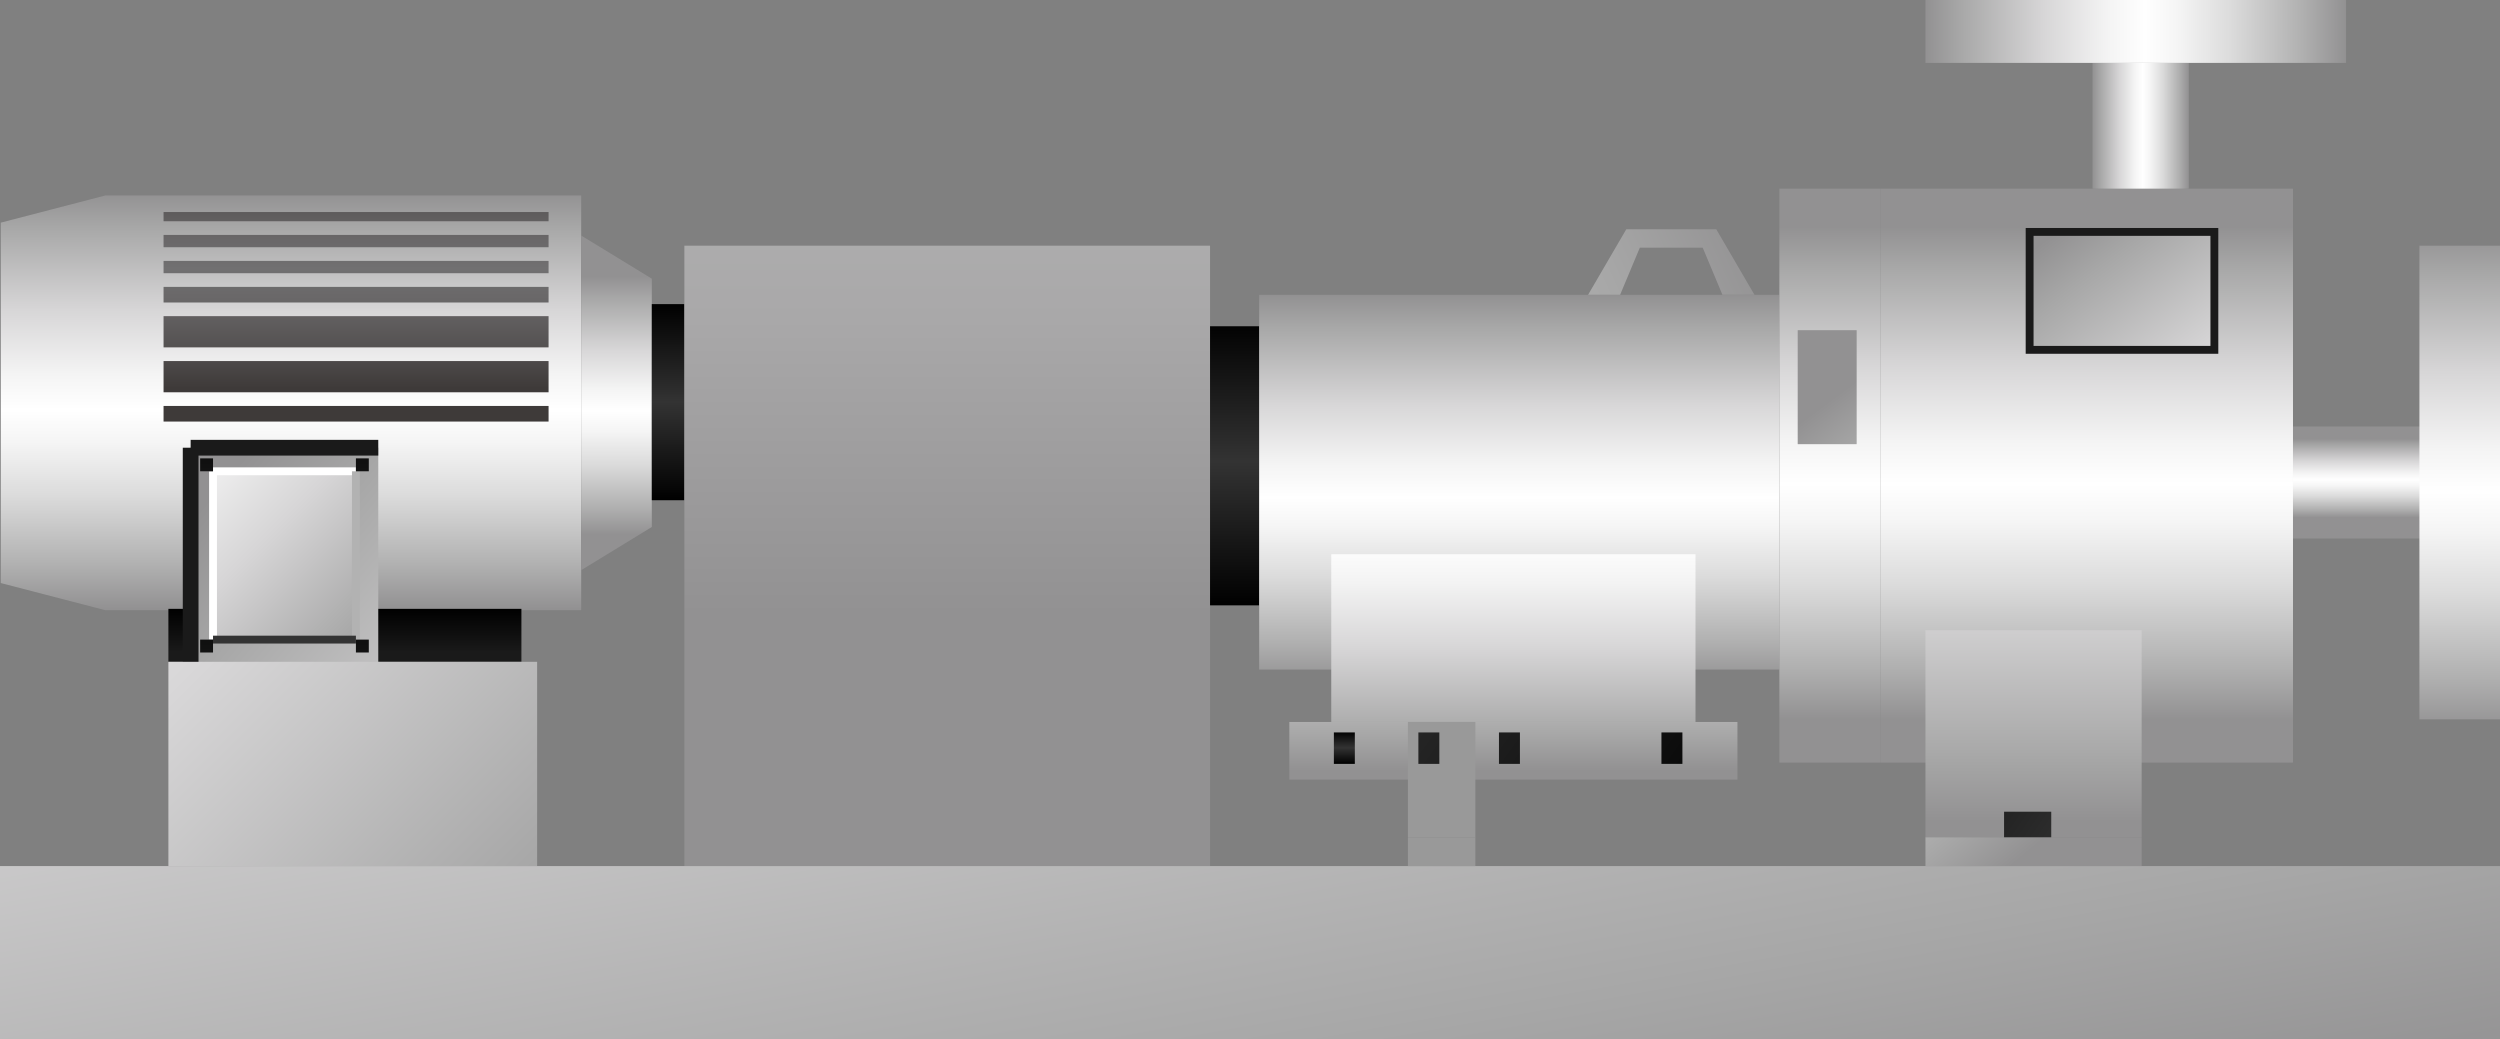 <?xml version="1.0" encoding="utf-8"?>
<!-- Generator: Adobe Illustrator 15.0.0, SVG Export Plug-In . SVG Version: 6.00 Build 0)  -->
<!DOCTYPE svg PUBLIC "-//W3C//DTD SVG 1.0//EN" "http://www.w3.org/TR/2001/REC-SVG-20010904/DTD/svg10.dtd">
<svg version="1.0" id="_x37_1" xmlns="http://www.w3.org/2000/svg" xmlns:xlink="http://www.w3.org/1999/xlink" x="0px" y="0px"
	 width="159px" height="66.083px" viewBox="0 0 159 66.083" enable-background="new 0 0 159 66.083" xml:space="preserve">
<rect x="0" y="0" width="159" height="66.083" fill="#808080" stroke="none"/>
<g>
	<g>
		<linearGradient id="SVGID_1_" gradientUnits="userSpaceOnUse" x1="18.506" y1="12.266" x2="18.506" y2="38.726">
			<stop  offset="0" style="stop-color:#929192"/>
			<stop  offset="0.082" style="stop-color:#A7A7A7"/>
			<stop  offset="0.282" style="stop-color:#D7D6D7"/>
			<stop  offset="0.436" style="stop-color:#F4F4F4"/>
			<stop  offset="0.522" style="stop-color:#FFFFFF"/>
			<stop  offset="0.599" style="stop-color:#F5F5F5"/>
			<stop  offset="0.728" style="stop-color:#DBDBDB"/>
			<stop  offset="0.892" style="stop-color:#B1B1B1"/>
			<stop  offset="1" style="stop-color:#929192"/>
		</linearGradient>
		<polygon fill="url(#SVGID_1_)" points="36.963,38.81 6.698,38.81 0.049,37.082 0.049,14.16 6.698,12.432 36.963,12.432 		"/>
		<linearGradient id="SVGID_2_" gradientUnits="userSpaceOnUse" x1="39.209" y1="17.601" x2="39.209" y2="33.994">
			<stop  offset="0" style="stop-color:#929192"/>
			<stop  offset="0.082" style="stop-color:#A7A7A7"/>
			<stop  offset="0.282" style="stop-color:#D7D6D7"/>
			<stop  offset="0.436" style="stop-color:#F4F4F4"/>
			<stop  offset="0.522" style="stop-color:#FFFFFF"/>
			<stop  offset="0.599" style="stop-color:#F5F5F5"/>
			<stop  offset="0.728" style="stop-color:#DBDBDB"/>
			<stop  offset="0.892" style="stop-color:#B1B1B1"/>
			<stop  offset="1" style="stop-color:#929192"/>
		</linearGradient>
		<polygon fill="url(#SVGID_2_)" points="36.963,36.262 41.454,33.518 41.454,17.724 36.963,14.98 		"/>
		<g>
			<linearGradient id="SVGID_3_" gradientUnits="userSpaceOnUse" x1="22.646" y1="9.494" x2="22.646" y2="24.696">
				<stop  offset="0" style="stop-color:#3E3A39"/>
				<stop  offset="0.16" style="stop-color:#535050"/>
				<stop  offset="0.37" style="stop-color:#696768"/>
				<stop  offset="0.5" style="stop-color:#717071"/>
				<stop  offset="0.629" style="stop-color:#696768"/>
				<stop  offset="0.84" style="stop-color:#535050"/>
				<stop  offset="1" style="stop-color:#3E3A39"/>
			</linearGradient>
			<rect x="10.402" y="20.107" fill="url(#SVGID_3_)" width="24.487" height="1.986"/>
			<linearGradient id="SVGID_4_" gradientUnits="userSpaceOnUse" x1="22.646" y1="9.491" x2="22.646" y2="24.696">
				<stop  offset="0" style="stop-color:#3E3A39"/>
				<stop  offset="0.16" style="stop-color:#535050"/>
				<stop  offset="0.37" style="stop-color:#696768"/>
				<stop  offset="0.5" style="stop-color:#717071"/>
				<stop  offset="0.629" style="stop-color:#696768"/>
				<stop  offset="0.84" style="stop-color:#535050"/>
				<stop  offset="1" style="stop-color:#3E3A39"/>
			</linearGradient>
			<rect x="10.402" y="22.963" fill="url(#SVGID_4_)" width="24.487" height="1.986"/>
			<linearGradient id="SVGID_5_" gradientUnits="userSpaceOnUse" x1="22.646" y1="9.496" x2="22.646" y2="24.696">
				<stop  offset="0" style="stop-color:#3E3A39"/>
				<stop  offset="0.16" style="stop-color:#535050"/>
				<stop  offset="0.37" style="stop-color:#696768"/>
				<stop  offset="0.5" style="stop-color:#717071"/>
				<stop  offset="0.629" style="stop-color:#696768"/>
				<stop  offset="0.84" style="stop-color:#535050"/>
				<stop  offset="1" style="stop-color:#3E3A39"/>
			</linearGradient>
			<rect x="10.402" y="18.246" fill="url(#SVGID_5_)" width="24.487" height="0.993"/>
			<linearGradient id="SVGID_6_" gradientUnits="userSpaceOnUse" x1="22.646" y1="9.496" x2="22.646" y2="24.696">
				<stop  offset="0" style="stop-color:#3E3A39"/>
				<stop  offset="0.16" style="stop-color:#535050"/>
				<stop  offset="0.37" style="stop-color:#696768"/>
				<stop  offset="0.5" style="stop-color:#717071"/>
				<stop  offset="0.629" style="stop-color:#696768"/>
				<stop  offset="0.84" style="stop-color:#535050"/>
				<stop  offset="1" style="stop-color:#3E3A39"/>
			</linearGradient>
			<rect x="10.402" y="25.818" fill="url(#SVGID_6_)" width="24.487" height="0.993"/>
			<linearGradient id="SVGID_7_" gradientUnits="userSpaceOnUse" x1="22.646" y1="9.5" x2="22.646" y2="24.691">
				<stop  offset="0" style="stop-color:#3E3A39"/>
				<stop  offset="0.16" style="stop-color:#535050"/>
				<stop  offset="0.37" style="stop-color:#696768"/>
				<stop  offset="0.5" style="stop-color:#717071"/>
				<stop  offset="0.629" style="stop-color:#696768"/>
				<stop  offset="0.84" style="stop-color:#535050"/>
				<stop  offset="1" style="stop-color:#3E3A39"/>
			</linearGradient>
			<rect x="10.402" y="16.594" fill="url(#SVGID_7_)" width="24.487" height="0.782"/>
			<linearGradient id="SVGID_8_" gradientUnits="userSpaceOnUse" x1="22.646" y1="9.497" x2="22.646" y2="24.694">
				<stop  offset="0" style="stop-color:#3E3A39"/>
				<stop  offset="0.16" style="stop-color:#535050"/>
				<stop  offset="0.37" style="stop-color:#696768"/>
				<stop  offset="0.5" style="stop-color:#717071"/>
				<stop  offset="0.629" style="stop-color:#696768"/>
				<stop  offset="0.84" style="stop-color:#535050"/>
				<stop  offset="1" style="stop-color:#3E3A39"/>
			</linearGradient>
			<rect x="10.402" y="14.941" fill="url(#SVGID_8_)" width="24.487" height="0.783"/>
			<linearGradient id="SVGID_9_" gradientUnits="userSpaceOnUse" x1="22.646" y1="9.495" x2="22.646" y2="24.698">
				<stop  offset="0" style="stop-color:#3E3A39"/>
				<stop  offset="0.16" style="stop-color:#535050"/>
				<stop  offset="0.37" style="stop-color:#696768"/>
				<stop  offset="0.5" style="stop-color:#717071"/>
				<stop  offset="0.629" style="stop-color:#696768"/>
				<stop  offset="0.84" style="stop-color:#535050"/>
				<stop  offset="1" style="stop-color:#3E3A39"/>
			</linearGradient>
			<rect x="10.402" y="13.485" fill="url(#SVGID_9_)" width="24.487" height="0.586"/>
		</g>
		<linearGradient id="SVGID_10_" gradientUnits="userSpaceOnUse" x1="21.936" y1="38.723" x2="21.936" y2="41.487">
			<stop  offset="0" style="stop-color:#000000"/>
			<stop  offset="1" style="stop-color:#1A1A1A"/>
		</linearGradient>
		<rect x="10.71" y="38.723" fill="url(#SVGID_10_)" width="22.452" height="3.368"/>
		<g>
			<g>
				<linearGradient id="SVGID_11_" gradientUnits="userSpaceOnUse" x1="13.521" y1="31.456" x2="45.717" y2="58.713">
					<stop  offset="0" style="stop-color:#929192"/>
					<stop  offset="0.158" style="stop-color:#A7A7A7"/>
					<stop  offset="0.541" style="stop-color:#D7D6D7"/>
					<stop  offset="0.834" style="stop-color:#F4F4F4"/>
					<stop  offset="1" style="stop-color:#FFFFFF"/>
				</linearGradient>
				<rect x="12.125" y="28.475" fill="url(#SVGID_11_)" width="11.933" height="13.703"/>
				<linearGradient id="SVGID_12_" gradientUnits="userSpaceOnUse" x1="25.321" y1="42.555" x2="9.629" y2="26.864">
					<stop  offset="0" style="stop-color:#929192"/>
					<stop  offset="0.158" style="stop-color:#A7A7A7"/>
					<stop  offset="0.541" style="stop-color:#D7D6D7"/>
					<stop  offset="0.834" style="stop-color:#F4F4F4"/>
					<stop  offset="1" style="stop-color:#FFFFFF"/>
				</linearGradient>
				<rect x="13.548" y="29.974" fill="url(#SVGID_12_)" width="9.088" height="10.705"/>
				<g>
					<line fill="none" stroke="#FFFFFF" stroke-width="0.5" x1="13.548" y1="29.974" x2="13.548" y2="40.679"/>
					<line fill="none" stroke="#FFFFFF" stroke-width="0.5" x1="13.548" y1="29.974" x2="22.636" y2="29.974"/>
				</g>
				<g>
					<line fill="none" stroke="#B2B2B2" stroke-width="0.5" x1="22.636" y1="40.679" x2="22.636" y2="29.974"/>
					<line fill="none" stroke="#333333" stroke-width="0.5" x1="22.636" y1="40.679" x2="13.548" y2="40.679"/>
				</g>
				<g>
					<line fill="none" stroke="#1A1A1A" x1="12.125" y1="28.475" x2="12.125" y2="42.178"/>
					<line fill="none" stroke="#1A1A1A" x1="12.125" y1="28.475" x2="24.058" y2="28.475"/>
				</g>
			</g>
			<g>
				<linearGradient id="SVGID_13_" gradientUnits="userSpaceOnUse" x1="13.138" y1="40.02" x2="13.138" y2="24.583">
					<stop  offset="0" style="stop-color:#000000"/>
					<stop  offset="0.5" style="stop-color:#1A1A1A"/>
					<stop  offset="1" style="stop-color:#000000"/>
				</linearGradient>
				<rect x="12.729" y="29.153" fill="url(#SVGID_13_)" width="0.819" height="0.82"/>
				<linearGradient id="SVGID_14_" gradientUnits="userSpaceOnUse" x1="23.046" y1="40.02" x2="23.046" y2="24.583">
					<stop  offset="0" style="stop-color:#000000"/>
					<stop  offset="0.5" style="stop-color:#1A1A1A"/>
					<stop  offset="1" style="stop-color:#000000"/>
				</linearGradient>
				<rect x="22.636" y="29.153" fill="url(#SVGID_14_)" width="0.82" height="0.82"/>
				<linearGradient id="SVGID_15_" gradientUnits="userSpaceOnUse" x1="13.138" y1="51.545" x2="13.138" y2="36.109">
					<stop  offset="0" style="stop-color:#000000"/>
					<stop  offset="0.5" style="stop-color:#1A1A1A"/>
					<stop  offset="1" style="stop-color:#000000"/>
				</linearGradient>
				<rect x="12.729" y="40.679" fill="url(#SVGID_15_)" width="0.819" height="0.82"/>
				<linearGradient id="SVGID_16_" gradientUnits="userSpaceOnUse" x1="23.046" y1="51.545" x2="23.046" y2="36.109">
					<stop  offset="0" style="stop-color:#000000"/>
					<stop  offset="0.5" style="stop-color:#1A1A1A"/>
					<stop  offset="1" style="stop-color:#000000"/>
				</linearGradient>
				<rect x="22.636" y="40.679" fill="url(#SVGID_16_)" width="0.82" height="0.82"/>
			</g>
		</g>
		<linearGradient id="SVGID_17_" gradientUnits="userSpaceOnUse" x1="42.49" y1="19.342" x2="42.49" y2="31.814">
			<stop  offset="0" style="stop-color:#000000"/>
			<stop  offset="0.5" style="stop-color:#333333"/>
			<stop  offset="1" style="stop-color:#000000"/>
		</linearGradient>
		<rect x="41.454" y="19.342" fill="url(#SVGID_17_)" width="2.072" height="12.472"/>
	</g>
	<linearGradient id="SVGID_18_" gradientUnits="userSpaceOnUse" x1="38.32" y1="64.472" x2="-5.467" y2="20.685">
		<stop  offset="0" style="stop-color:#929192"/>
		<stop  offset="0.158" style="stop-color:#A7A7A7"/>
		<stop  offset="0.541" style="stop-color:#D7D6D7"/>
		<stop  offset="0.834" style="stop-color:#F4F4F4"/>
		<stop  offset="1" style="stop-color:#FFFFFF"/>
	</linearGradient>
	<rect x="10.71" y="42.091" fill="url(#SVGID_18_)" width="23.452" height="12.992"/>
	<linearGradient id="SVGID_19_" gradientUnits="userSpaceOnUse" x1="60.243" y1="-26.25" x2="60.243" y2="39.083">
		<stop  offset="0" style="stop-color:#929192"/>
		<stop  offset="0.3" style="stop-color:#A7A7A7"/>
		<stop  offset="0.522" style="stop-color:#B2B2B2"/>
		<stop  offset="0.712" style="stop-color:#A9A8A9"/>
		<stop  offset="1" style="stop-color:#929192"/>
	</linearGradient>
	<rect x="43.526" y="15.625" fill="url(#SVGID_19_)" width="33.433" height="39.458"/>
	<linearGradient id="SVGID_20_" gradientUnits="userSpaceOnUse" x1="83.33" y1="82.061" x2="66.33" y2="-13.273">
		<stop  offset="0" style="stop-color:#929192"/>
		<stop  offset="0.158" style="stop-color:#A7A7A7"/>
		<stop  offset="0.541" style="stop-color:#D7D6D7"/>
		<stop  offset="0.834" style="stop-color:#F4F4F4"/>
		<stop  offset="1" style="stop-color:#FFFFFF"/>
	</linearGradient>
	<rect y="55.083" fill="url(#SVGID_20_)" width="159" height="11"/>
	<linearGradient id="SVGID_21_" gradientUnits="userSpaceOnUse" x1="78.522" y1="38.5" x2="78.522" y2="20.25">
		<stop  offset="0" style="stop-color:#000000"/>
		<stop  offset="0.5" style="stop-color:#333333"/>
		<stop  offset="1" style="stop-color:#000000"/>
	</linearGradient>
	<rect x="76.959" y="20.75" fill="url(#SVGID_21_)" width="3.125" height="17.75"/>
	<linearGradient id="SVGID_22_" gradientUnits="userSpaceOnUse" x1="96.251" y1="49" x2="96.251" y2="21.25">
		<stop  offset="0" style="stop-color:#929192"/>
		<stop  offset="0.082" style="stop-color:#A7A7A7"/>
		<stop  offset="0.282" style="stop-color:#D7D6D7"/>
		<stop  offset="0.436" style="stop-color:#F4F4F4"/>
		<stop  offset="0.522" style="stop-color:#FFFFFF"/>
		<stop  offset="0.599" style="stop-color:#F5F5F5"/>
		<stop  offset="0.728" style="stop-color:#DBDBDB"/>
		<stop  offset="0.892" style="stop-color:#B1B1B1"/>
		<stop  offset="1" style="stop-color:#929192"/>
	</linearGradient>
	<rect x="82.001" y="45.917" fill="url(#SVGID_22_)" width="28.5" height="3.667"/>
	<linearGradient id="SVGID_23_" gradientUnits="userSpaceOnUse" x1="85.501" y1="48.584" x2="85.501" y2="46.527">
		<stop  offset="0" style="stop-color:#000000"/>
		<stop  offset="0.5" style="stop-color:#333333"/>
		<stop  offset="1" style="stop-color:#000000"/>
	</linearGradient>
	<rect x="84.834" y="46.583" fill="url(#SVGID_23_)" width="1.333" height="2"/>
	<linearGradient id="SVGID_24_" gradientUnits="userSpaceOnUse" x1="108.724" y1="56.775" x2="61.891" y2="22.942">
		<stop  offset="0" style="stop-color:#000000"/>
		<stop  offset="0.5" style="stop-color:#333333"/>
		<stop  offset="1" style="stop-color:#000000"/>
	</linearGradient>
	<rect x="95.334" y="46.583" fill="url(#SVGID_24_)" width="1.333" height="2"/>
	<linearGradient id="SVGID_25_" gradientUnits="userSpaceOnUse" x1="112.268" y1="51.87" x2="65.435" y2="18.036">
		<stop  offset="0" style="stop-color:#000000"/>
		<stop  offset="0.5" style="stop-color:#333333"/>
		<stop  offset="1" style="stop-color:#000000"/>
	</linearGradient>
	<rect x="105.668" y="46.583" fill="url(#SVGID_25_)" width="1.333" height="2"/>
	<linearGradient id="SVGID_26_" gradientUnits="userSpaceOnUse" x1="96.626" y1="18.75" x2="96.626" y2="43.417">
		<stop  offset="0" style="stop-color:#929192"/>
		<stop  offset="0.082" style="stop-color:#A7A7A7"/>
		<stop  offset="0.282" style="stop-color:#D7D6D7"/>
		<stop  offset="0.436" style="stop-color:#F4F4F4"/>
		<stop  offset="0.522" style="stop-color:#FFFFFF"/>
		<stop  offset="0.599" style="stop-color:#F5F5F5"/>
		<stop  offset="0.728" style="stop-color:#DBDBDB"/>
		<stop  offset="0.892" style="stop-color:#B1B1B1"/>
		<stop  offset="1" style="stop-color:#929192"/>
	</linearGradient>
	<rect x="80.084" y="18.75" fill="url(#SVGID_26_)" width="33.083" height="23.833"/>
	<linearGradient id="SVGID_27_" gradientUnits="userSpaceOnUse" x1="96.251" y1="49" x2="96.251" y2="21.25">
		<stop  offset="0" style="stop-color:#929192"/>
		<stop  offset="0.082" style="stop-color:#A7A7A7"/>
		<stop  offset="0.282" style="stop-color:#D7D6D7"/>
		<stop  offset="0.436" style="stop-color:#F4F4F4"/>
		<stop  offset="0.522" style="stop-color:#FFFFFF"/>
		<stop  offset="0.599" style="stop-color:#F5F5F5"/>
		<stop  offset="0.728" style="stop-color:#DBDBDB"/>
		<stop  offset="0.892" style="stop-color:#B1B1B1"/>
		<stop  offset="1" style="stop-color:#929192"/>
	</linearGradient>
	<rect x="84.668" y="35.25" fill="url(#SVGID_27_)" width="23.166" height="10.667"/>
	<linearGradient id="SVGID_28_" gradientUnits="userSpaceOnUse" x1="111.816" y1="14.693" x2="81.981" y2="28.36">
		<stop  offset="0" style="stop-color:#929192"/>
		<stop  offset="0.3" style="stop-color:#A7A7A7"/>
		<stop  offset="0.522" style="stop-color:#B2B2B2"/>
		<stop  offset="0.712" style="stop-color:#A9A8A9"/>
		<stop  offset="1" style="stop-color:#929192"/>
	</linearGradient>
	<polygon fill="url(#SVGID_28_)" points="109.155,14.583 106.646,14.583 105.94,14.583 103.431,14.583 101.001,18.75 103.039,18.75 
		104.294,15.75 105.94,15.75 106.646,15.75 108.292,15.75 109.547,18.75 111.585,18.75 	"/>
	<linearGradient id="SVGID_29_" gradientUnits="userSpaceOnUse" x1="116.376" y1="14.416" x2="116.376" y2="45.75">
		<stop  offset="0" style="stop-color:#929192"/>
		<stop  offset="0.082" style="stop-color:#A7A7A7"/>
		<stop  offset="0.282" style="stop-color:#D7D6D7"/>
		<stop  offset="0.436" style="stop-color:#F4F4F4"/>
		<stop  offset="0.522" style="stop-color:#FFFFFF"/>
		<stop  offset="0.599" style="stop-color:#F5F5F5"/>
		<stop  offset="0.728" style="stop-color:#DBDBDB"/>
		<stop  offset="0.892" style="stop-color:#B1B1B1"/>
		<stop  offset="1" style="stop-color:#929192"/>
	</linearGradient>
	<rect x="113.167" y="12" fill="url(#SVGID_29_)" width="6.417" height="36.5"/>
	<linearGradient id="SVGID_30_" gradientUnits="userSpaceOnUse" x1="132.709" y1="14.416" x2="132.709" y2="45.75">
		<stop  offset="0" style="stop-color:#929192"/>
		<stop  offset="0.082" style="stop-color:#A7A7A7"/>
		<stop  offset="0.282" style="stop-color:#D7D6D7"/>
		<stop  offset="0.436" style="stop-color:#F4F4F4"/>
		<stop  offset="0.522" style="stop-color:#FFFFFF"/>
		<stop  offset="0.599" style="stop-color:#F5F5F5"/>
		<stop  offset="0.728" style="stop-color:#DBDBDB"/>
		<stop  offset="0.892" style="stop-color:#B1B1B1"/>
		<stop  offset="1" style="stop-color:#929192"/>
	</linearGradient>
	<rect x="119.584" y="12" fill="url(#SVGID_30_)" width="26.25" height="36.5"/>
	<linearGradient id="SVGID_31_" gradientUnits="userSpaceOnUse" x1="129.334" y1="52.25" x2="129.334" y2="26.584">
		<stop  offset="0" style="stop-color:#929192"/>
		<stop  offset="0.158" style="stop-color:#A7A7A7"/>
		<stop  offset="0.541" style="stop-color:#D7D6D7"/>
		<stop  offset="0.834" style="stop-color:#F4F4F4"/>
		<stop  offset="1" style="stop-color:#FFFFFF"/>
	</linearGradient>
	<rect x="122.459" y="40.083" fill="url(#SVGID_31_)" width="13.75" height="13.167"/>
	<linearGradient id="SVGID_32_" gradientUnits="userSpaceOnUse" x1="129.201" y1="54.005" x2="113.949" y2="35.503">
		<stop  offset="0" style="stop-color:#929192"/>
		<stop  offset="0.158" style="stop-color:#A7A7A7"/>
		<stop  offset="0.541" style="stop-color:#D7D6D7"/>
		<stop  offset="0.834" style="stop-color:#F4F4F4"/>
		<stop  offset="1" style="stop-color:#FFFFFF"/>
	</linearGradient>
	<rect x="122.459" y="53.25" fill="url(#SVGID_32_)" width="13.75" height="1.833"/>
	<linearGradient id="SVGID_33_" gradientUnits="userSpaceOnUse" x1="116.678" y1="25.255" x2="129.676" y2="42.753">
		<stop  offset="0" style="stop-color:#929192"/>
		<stop  offset="0.158" style="stop-color:#A7A7A7"/>
		<stop  offset="0.541" style="stop-color:#D7D6D7"/>
		<stop  offset="0.834" style="stop-color:#F4F4F4"/>
		<stop  offset="1" style="stop-color:#FFFFFF"/>
	</linearGradient>
	<rect x="114.334" y="21" fill="url(#SVGID_33_)" width="3.75" height="7.25"/>
	<linearGradient id="SVGID_34_" gradientUnits="userSpaceOnUse" x1="131.692" y1="14.102" x2="144.692" y2="31.602">
		<stop  offset="0" style="stop-color:#929192"/>
		<stop  offset="0.158" style="stop-color:#A7A7A7"/>
		<stop  offset="0.541" style="stop-color:#D7D6D7"/>
		<stop  offset="0.834" style="stop-color:#F4F4F4"/>
		<stop  offset="1" style="stop-color:#FFFFFF"/>
	</linearGradient>
	<rect x="129.084" y="14.75" fill="url(#SVGID_34_)" stroke="#1A1A1A" stroke-width="0.5" width="11.75" height="7.5"/>
	<linearGradient id="SVGID_35_" gradientUnits="userSpaceOnUse" x1="146.502" y1="64.489" x2="117.752" y2="44.739">
		<stop  offset="0" style="stop-color:#000000"/>
		<stop  offset="0.5" style="stop-color:#333333"/>
		<stop  offset="1" style="stop-color:#000000"/>
	</linearGradient>
	<rect x="127.459" y="51.625" fill="url(#SVGID_35_)" width="3" height="1.625"/>
	<linearGradient id="SVGID_36_" gradientUnits="userSpaceOnUse" x1="150.084" y1="27.916" x2="150.084" y2="32.916">
		<stop  offset="0" style="stop-color:#929192"/>
		<stop  offset="0.082" style="stop-color:#A7A7A7"/>
		<stop  offset="0.282" style="stop-color:#D7D6D7"/>
		<stop  offset="0.436" style="stop-color:#F4F4F4"/>
		<stop  offset="0.522" style="stop-color:#FFFFFF"/>
		<stop  offset="0.599" style="stop-color:#F5F5F5"/>
		<stop  offset="0.728" style="stop-color:#DBDBDB"/>
		<stop  offset="0.892" style="stop-color:#B1B1B1"/>
		<stop  offset="1" style="stop-color:#929192"/>
	</linearGradient>
	<rect x="145.834" y="27.125" fill="url(#SVGID_36_)" width="8.5" height="7.125"/>
	<linearGradient id="SVGID_37_" gradientUnits="userSpaceOnUse" x1="156.438" y1="14.75" x2="156.438" y2="46.417">
		<stop  offset="0" style="stop-color:#929192"/>
		<stop  offset="0.082" style="stop-color:#A7A7A7"/>
		<stop  offset="0.282" style="stop-color:#D7D6D7"/>
		<stop  offset="0.436" style="stop-color:#F4F4F4"/>
		<stop  offset="0.522" style="stop-color:#FFFFFF"/>
		<stop  offset="0.599" style="stop-color:#F5F5F5"/>
		<stop  offset="0.728" style="stop-color:#DBDBDB"/>
		<stop  offset="0.892" style="stop-color:#B1B1B1"/>
		<stop  offset="1" style="stop-color:#929192"/>
	</linearGradient>
	<rect x="153.875" y="15.625" fill="url(#SVGID_37_)" width="5.125" height="30.125"/>
	<linearGradient id="SVGID_38_" gradientUnits="userSpaceOnUse" x1="133.084" y1="8" x2="139.209" y2="8">
		<stop  offset="0" style="stop-color:#929192"/>
		<stop  offset="0.082" style="stop-color:#A7A7A7"/>
		<stop  offset="0.282" style="stop-color:#D7D6D7"/>
		<stop  offset="0.436" style="stop-color:#F4F4F4"/>
		<stop  offset="0.522" style="stop-color:#FFFFFF"/>
		<stop  offset="0.599" style="stop-color:#F5F5F5"/>
		<stop  offset="0.728" style="stop-color:#DBDBDB"/>
		<stop  offset="0.892" style="stop-color:#B1B1B1"/>
		<stop  offset="1" style="stop-color:#929192"/>
	</linearGradient>
	<rect x="133.084" y="4" fill="url(#SVGID_38_)" width="6.125" height="8"/>
	<linearGradient id="SVGID_39_" gradientUnits="userSpaceOnUse" x1="122.459" y1="2" x2="149.209" y2="2">
		<stop  offset="0" style="stop-color:#929192"/>
		<stop  offset="0.082" style="stop-color:#A7A7A7"/>
		<stop  offset="0.282" style="stop-color:#D7D6D7"/>
		<stop  offset="0.436" style="stop-color:#F4F4F4"/>
		<stop  offset="0.522" style="stop-color:#FFFFFF"/>
		<stop  offset="0.599" style="stop-color:#F5F5F5"/>
		<stop  offset="0.728" style="stop-color:#DBDBDB"/>
		<stop  offset="0.892" style="stop-color:#B1B1B1"/>
		<stop  offset="1" style="stop-color:#929192"/>
	</linearGradient>
	<rect x="122.459" fill="url(#SVGID_39_)" width="26.75" height="4"/>
	<g>
		<rect x="89.542" y="45.917" fill="#999999" width="4.292" height="7.333"/>
		<rect x="89.542" y="53.25" fill="#999999" width="4.292" height="1.833"/>
	</g>
	<linearGradient id="SVGID_40_" gradientUnits="userSpaceOnUse" x1="106.966" y1="59.208" x2="60.133" y2="25.375">
		<stop  offset="0" style="stop-color:#000000"/>
		<stop  offset="0.5" style="stop-color:#333333"/>
		<stop  offset="1" style="stop-color:#000000"/>
	</linearGradient>
	<rect x="90.209" y="46.583" fill="url(#SVGID_40_)" width="1.333" height="2"/>
</g>
</svg>
